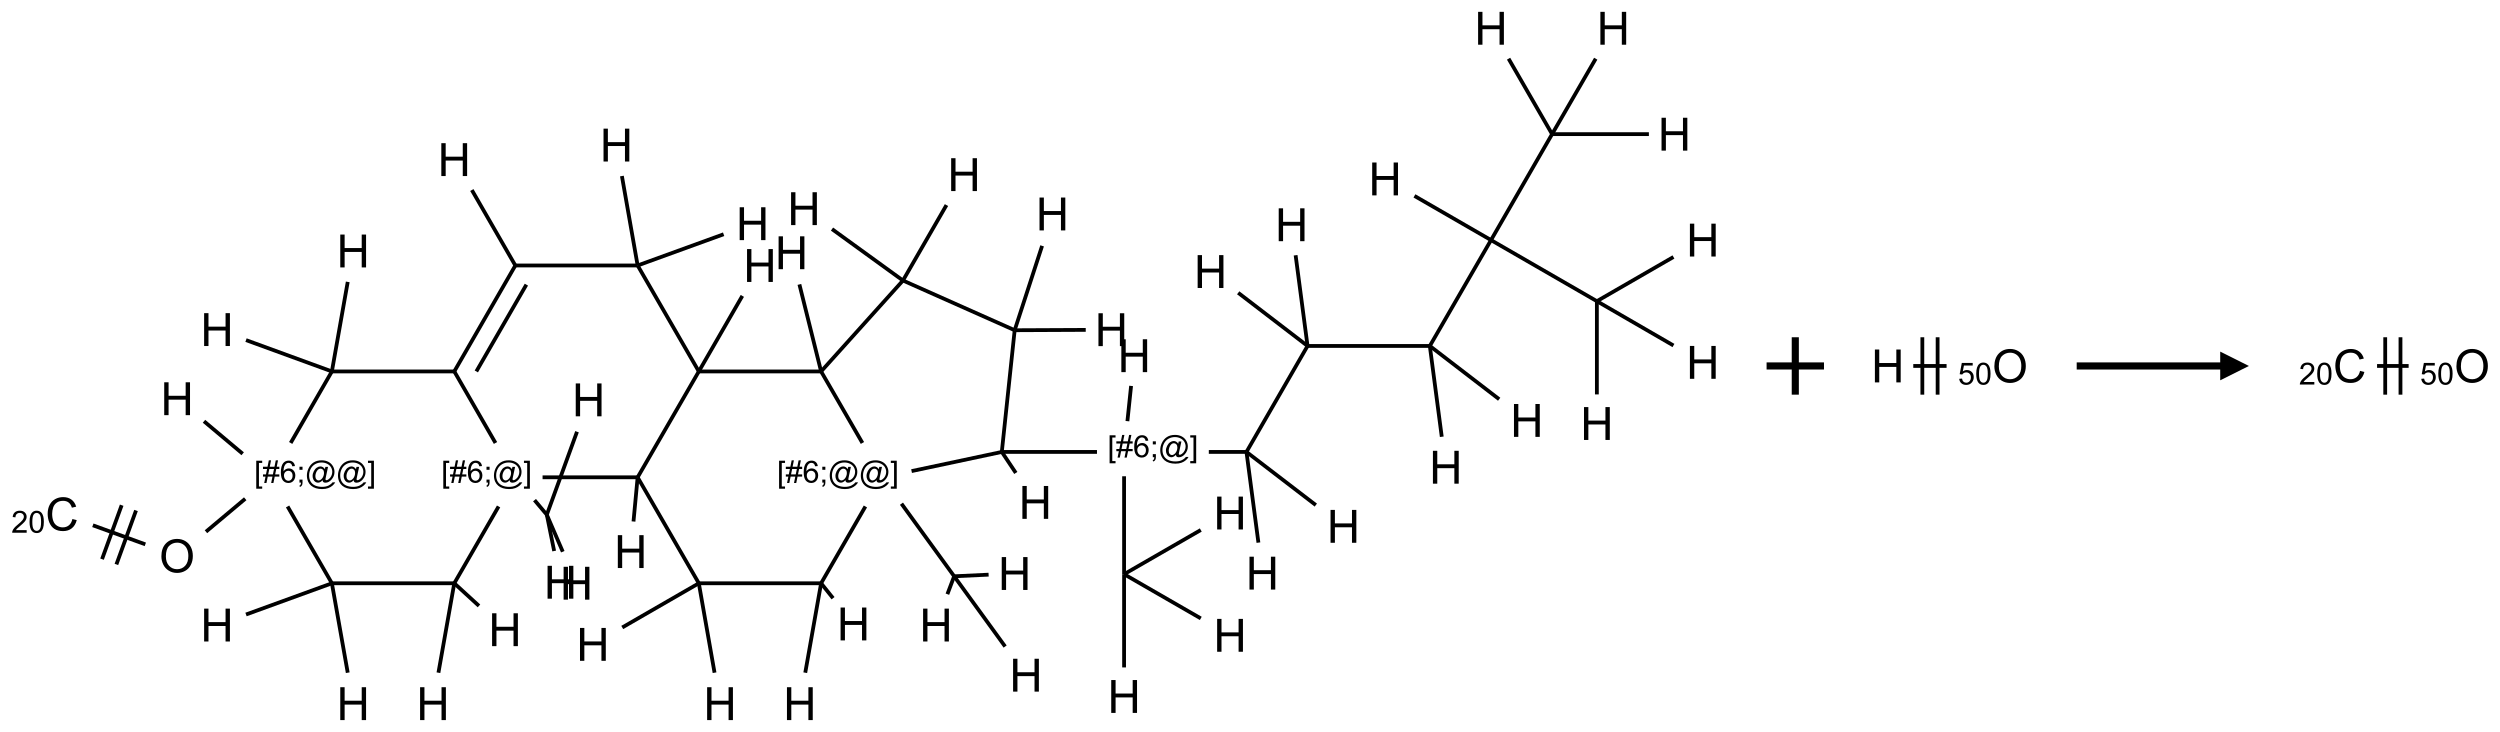 <?xml version="1.0" encoding="UTF-8"?>
<svg xmlns="http://www.w3.org/2000/svg" xmlns:xlink="http://www.w3.org/1999/xlink" width="871" height="255" viewBox="0 0 871 255">
<defs>
<g>
<g id="glyph-0-0">
<path d="M 2 0 L 2 -10 L 10 -10 L 10 0 Z M 2.25 -0.25 L 9.75 -0.25 L 9.75 -9.75 L 2.25 -9.75 Z M 2.25 -0.25 "/>
</g>
<g id="glyph-0-1">
<path d="M 1.281 0 L 1.281 -11.453 L 2.797 -11.453 L 2.797 -6.75 L 8.75 -6.75 L 8.75 -11.453 L 10.266 -11.453 L 10.266 0 L 8.75 0 L 8.75 -5.398 L 2.797 -5.398 L 2.797 0 Z M 1.281 0 "/>
</g>
<g id="glyph-0-2">
<path d="M 0.773 -5.578 C 0.773 -7.48 1.285 -8.969 2.305 -10.043 C 3.324 -11.117 4.645 -11.656 6.258 -11.656 C 7.316 -11.656 8.27 -11.402 9.117 -10.898 C 9.965 -10.395 10.613 -9.688 11.059 -8.785 C 11.504 -7.883 11.727 -6.855 11.727 -5.711 C 11.727 -4.551 11.492 -3.512 11.023 -2.594 C 10.555 -1.676 9.891 -0.984 9.031 -0.512 C 8.172 -0.039 7.246 0.195 6.25 0.195 C 5.172 0.195 4.207 -0.066 3.359 -0.586 C 2.512 -1.105 1.867 -1.816 1.43 -2.719 C 0.992 -3.621 0.773 -4.574 0.773 -5.578 Z M 2.336 -5.555 C 2.336 -4.176 2.707 -3.086 3.449 -2.293 C 4.191 -1.5 5.121 -1.102 6.242 -1.102 C 7.383 -1.102 8.32 -1.504 9.059 -2.305 C 9.797 -3.105 10.164 -4.246 10.164 -5.719 C 10.164 -6.652 10.008 -7.465 9.691 -8.16 C 9.375 -8.855 8.914 -9.395 8.309 -9.777 C 7.703 -10.16 7.02 -10.352 6.266 -10.352 C 5.191 -10.352 4.27 -9.984 3.496 -9.246 C 2.723 -8.508 2.336 -7.277 2.336 -5.555 Z M 2.336 -5.555 "/>
</g>
<g id="glyph-0-3">
<path d="M 9.406 -4.016 L 10.922 -3.633 C 10.605 -2.387 10.031 -1.438 9.207 -0.785 C 8.383 -0.133 7.371 0.195 6.18 0.195 C 4.945 0.195 3.941 -0.055 3.168 -0.559 C 2.395 -1.062 1.805 -1.789 1.402 -2.742 C 1 -3.695 0.797 -4.719 0.797 -5.812 C 0.797 -7.004 1.023 -8.047 1.48 -8.934 C 1.938 -9.82 2.586 -10.496 3.426 -10.957 C 4.266 -11.418 5.191 -11.648 6.203 -11.648 C 7.348 -11.648 8.312 -11.355 9.094 -10.773 C 9.875 -10.191 10.418 -9.371 10.727 -8.312 L 9.234 -7.961 C 8.969 -8.793 8.582 -9.402 8.078 -9.781 C 7.574 -10.16 6.938 -10.352 6.172 -10.352 C 5.293 -10.352 4.555 -10.141 3.965 -9.719 C 3.375 -9.297 2.957 -8.73 2.719 -8.02 C 2.48 -7.309 2.359 -6.574 2.359 -5.82 C 2.359 -4.848 2.5 -3.996 2.785 -3.27 C 3.07 -2.543 3.512 -2 4.109 -1.641 C 4.707 -1.281 5.355 -1.102 6.055 -1.102 C 6.902 -1.102 7.621 -1.348 8.211 -1.836 C 8.801 -2.324 9.199 -3.051 9.406 -4.016 Z M 9.406 -4.016 "/>
</g>
<g id="glyph-1-0">
<path d="M 1.332 0 L 1.332 -6.668 L 6.668 -6.668 L 6.668 0 Z M 1.5 -0.168 L 6.5 -0.168 L 6.5 -6.5 L 1.5 -6.5 Z M 1.5 -0.168 "/>
</g>
<g id="glyph-1-1">
<path d="M 0.723 2.121 L 0.723 -7.637 L 2.793 -7.637 L 2.793 -6.859 L 1.66 -6.859 L 1.66 1.344 L 2.793 1.344 L 2.793 2.121 Z M 0.723 2.121 "/>
</g>
<g id="glyph-1-2">
<path d="M 0.535 0.129 L 0.988 -2.09 L 0.109 -2.09 L 0.109 -2.863 L 1.145 -2.863 L 1.531 -4.754 L 0.109 -4.754 L 0.109 -5.531 L 1.688 -5.531 L 2.141 -7.766 L 2.922 -7.766 L 2.469 -5.531 L 4.109 -5.531 L 4.562 -7.766 L 5.348 -7.766 L 4.895 -5.531 L 5.797 -5.531 L 5.797 -4.754 L 4.738 -4.754 L 4.348 -2.863 L 5.797 -2.863 L 5.797 -2.09 L 4.191 -2.09 L 3.738 0.129 L 2.957 0.129 L 3.406 -2.09 L 1.77 -2.09 L 1.316 0.129 Z M 1.926 -2.863 L 3.562 -2.863 L 3.953 -4.754 L 2.312 -4.754 Z M 1.926 -2.863 "/>
</g>
<g id="glyph-1-3">
<path d="M 5.309 -5.766 L 4.375 -5.691 C 4.293 -6.059 4.172 -6.328 4.02 -6.496 C 3.766 -6.762 3.453 -6.895 3.082 -6.895 C 2.785 -6.895 2.523 -6.812 2.297 -6.645 C 2 -6.43 1.77 -6.117 1.598 -5.703 C 1.43 -5.289 1.34 -4.703 1.332 -3.938 C 1.559 -4.281 1.836 -4.535 2.16 -4.703 C 2.488 -4.871 2.828 -4.953 3.188 -4.953 C 3.812 -4.953 4.344 -4.723 4.785 -4.262 C 5.223 -3.801 5.441 -3.207 5.441 -2.48 C 5.441 -2 5.34 -1.555 5.133 -1.145 C 4.926 -0.73 4.641 -0.418 4.281 -0.199 C 3.922 0.02 3.512 0.129 3.051 0.129 C 2.27 0.129 1.633 -0.156 1.141 -0.73 C 0.648 -1.305 0.402 -2.254 0.402 -3.574 C 0.402 -5.051 0.672 -6.121 1.219 -6.793 C 1.695 -7.375 2.336 -7.668 3.141 -7.668 C 3.742 -7.668 4.234 -7.5 4.617 -7.16 C 5 -6.824 5.23 -6.359 5.309 -5.766 Z M 1.48 -2.473 C 1.48 -2.152 1.547 -1.844 1.684 -1.547 C 1.82 -1.25 2.016 -1.027 2.262 -0.871 C 2.508 -0.719 2.766 -0.641 3.035 -0.641 C 3.434 -0.641 3.773 -0.801 4.059 -1.121 C 4.344 -1.441 4.484 -1.875 4.484 -2.422 C 4.484 -2.949 4.344 -3.367 4.062 -3.668 C 3.781 -3.973 3.426 -4.125 3 -4.125 C 2.578 -4.125 2.219 -3.973 1.922 -3.668 C 1.625 -3.363 1.48 -2.969 1.48 -2.473 Z M 1.48 -2.473 "/>
</g>
<g id="glyph-1-4">
<path d="M 0.949 -4.465 L 0.949 -5.531 L 2.016 -5.531 L 2.016 -4.465 Z M 0.949 0 L 0.949 -1.066 L 2.016 -1.066 L 2.016 0 C 2.016 0.391 1.945 0.711 1.809 0.949 C 1.668 1.191 1.449 1.379 1.145 1.512 L 0.887 1.109 C 1.082 1.023 1.23 0.895 1.324 0.727 C 1.418 0.559 1.469 0.316 1.48 0 Z M 0.949 0 "/>
</g>
<g id="glyph-1-5">
<path d="M 6.047 -0.848 C 5.82 -0.59 5.57 -0.379 5.289 -0.223 C 5.008 -0.062 4.73 0.016 4.449 0.016 C 4.141 0.016 3.84 -0.074 3.547 -0.254 C 3.254 -0.434 3.02 -0.715 2.836 -1.09 C 2.652 -1.465 2.562 -1.875 2.562 -2.324 C 2.562 -2.875 2.703 -3.43 2.988 -3.98 C 3.27 -4.535 3.621 -4.953 4.043 -5.23 C 4.461 -5.508 4.871 -5.645 5.266 -5.645 C 5.566 -5.645 5.855 -5.566 6.129 -5.41 C 6.402 -5.25 6.641 -5.012 6.84 -4.688 L 7.016 -5.496 L 7.949 -5.496 L 7.199 -2 C 7.094 -1.516 7.043 -1.246 7.043 -1.191 C 7.043 -1.098 7.078 -1.02 7.148 -0.949 C 7.219 -0.883 7.305 -0.848 7.406 -0.848 C 7.59 -0.848 7.832 -0.953 8.129 -1.168 C 8.527 -1.445 8.84 -1.816 9.07 -2.285 C 9.301 -2.75 9.418 -3.234 9.418 -3.73 C 9.418 -4.309 9.27 -4.852 8.973 -5.355 C 8.676 -5.859 8.23 -6.262 7.645 -6.562 C 7.055 -6.863 6.406 -7.016 5.691 -7.016 C 4.879 -7.016 4.137 -6.824 3.465 -6.445 C 2.793 -6.066 2.273 -5.52 1.902 -4.809 C 1.535 -4.098 1.348 -3.34 1.348 -2.527 C 1.348 -1.676 1.535 -0.941 1.902 -0.328 C 2.273 0.285 2.809 0.742 3.508 1.035 C 4.207 1.328 4.984 1.473 5.832 1.473 C 6.742 1.473 7.504 1.32 8.121 1.016 C 8.734 0.711 9.195 0.34 9.5 -0.098 L 10.441 -0.098 C 10.266 0.266 9.961 0.637 9.531 1.016 C 9.102 1.395 8.59 1.695 7.996 1.914 C 7.402 2.133 6.688 2.246 5.848 2.246 C 5.078 2.246 4.367 2.145 3.715 1.949 C 3.066 1.75 2.512 1.453 2.051 1.055 C 1.594 0.656 1.25 0.199 1.016 -0.316 C 0.723 -0.973 0.578 -1.684 0.578 -2.441 C 0.578 -3.289 0.75 -4.098 1.098 -4.863 C 1.523 -5.805 2.125 -6.527 2.902 -7.027 C 3.684 -7.527 4.629 -7.777 5.738 -7.777 C 6.602 -7.777 7.375 -7.602 8.059 -7.246 C 8.746 -6.895 9.285 -6.371 9.684 -5.672 C 10.02 -5.07 10.188 -4.418 10.188 -3.715 C 10.188 -2.707 9.832 -1.812 9.125 -1.031 C 8.492 -0.328 7.801 0.02 7.051 0.02 C 6.812 0.02 6.617 -0.016 6.473 -0.09 C 6.324 -0.16 6.215 -0.266 6.145 -0.402 C 6.102 -0.488 6.066 -0.637 6.047 -0.848 Z M 3.527 -2.262 C 3.527 -1.785 3.641 -1.414 3.863 -1.152 C 4.09 -0.887 4.348 -0.754 4.641 -0.754 C 4.836 -0.754 5.039 -0.812 5.254 -0.93 C 5.469 -1.047 5.676 -1.219 5.871 -1.449 C 6.066 -1.676 6.23 -1.969 6.355 -2.32 C 6.48 -2.672 6.543 -3.027 6.543 -3.379 C 6.543 -3.852 6.426 -4.219 6.191 -4.48 C 5.957 -4.738 5.672 -4.871 5.332 -4.871 C 5.109 -4.871 4.902 -4.812 4.707 -4.699 C 4.512 -4.586 4.32 -4.406 4.137 -4.156 C 3.953 -3.906 3.805 -3.602 3.691 -3.246 C 3.582 -2.887 3.527 -2.559 3.527 -2.262 Z M 3.527 -2.262 "/>
</g>
<g id="glyph-1-6">
<path d="M 2.27 2.121 L 0.203 2.121 L 0.203 1.344 L 1.332 1.344 L 1.332 -6.859 L 0.203 -6.859 L 0.203 -7.637 L 2.27 -7.637 Z M 2.27 2.121 "/>
</g>
<g id="glyph-1-7">
<path d="M 5.371 -0.902 L 5.371 0 L 0.324 0 C 0.316 -0.227 0.352 -0.441 0.434 -0.652 C 0.562 -0.996 0.766 -1.332 1.051 -1.668 C 1.332 -2 1.742 -2.387 2.277 -2.824 C 3.105 -3.504 3.668 -4.043 3.957 -4.441 C 4.25 -4.84 4.395 -5.215 4.395 -5.566 C 4.395 -5.938 4.262 -6.254 3.996 -6.508 C 3.73 -6.762 3.387 -6.891 2.957 -6.891 C 2.508 -6.891 2.145 -6.754 1.875 -6.484 C 1.605 -6.215 1.469 -5.84 1.465 -5.359 L 0.5 -5.457 C 0.566 -6.176 0.812 -6.727 1.246 -7.102 C 1.676 -7.477 2.254 -7.668 2.98 -7.668 C 3.711 -7.668 4.293 -7.465 4.719 -7.059 C 5.145 -6.652 5.359 -6.148 5.359 -5.547 C 5.359 -5.242 5.297 -4.941 5.172 -4.645 C 5.047 -4.352 4.84 -4.039 4.551 -3.715 C 4.262 -3.387 3.777 -2.938 3.105 -2.371 C 2.543 -1.898 2.18 -1.578 2.02 -1.41 C 1.859 -1.242 1.73 -1.07 1.625 -0.902 Z M 5.371 -0.902 "/>
</g>
<g id="glyph-1-8">
<path d="M 0.441 -3.766 C 0.441 -4.668 0.535 -5.395 0.723 -5.945 C 0.906 -6.496 1.184 -6.922 1.551 -7.219 C 1.918 -7.516 2.375 -7.668 2.934 -7.668 C 3.344 -7.668 3.703 -7.586 4.012 -7.418 C 4.32 -7.254 4.574 -7.016 4.777 -6.707 C 4.977 -6.395 5.137 -6.016 5.25 -5.57 C 5.363 -5.125 5.422 -4.523 5.422 -3.766 C 5.422 -2.871 5.328 -2.148 5.145 -1.598 C 4.961 -1.047 4.688 -0.621 4.32 -0.32 C 3.953 -0.02 3.492 0.129 2.934 0.129 C 2.195 0.129 1.617 -0.133 1.199 -0.66 C 0.695 -1.297 0.441 -2.332 0.441 -3.766 Z M 1.406 -3.766 C 1.406 -2.512 1.555 -1.68 1.848 -1.262 C 2.141 -0.848 2.5 -0.641 2.934 -0.641 C 3.363 -0.641 3.727 -0.848 4.02 -1.266 C 4.312 -1.684 4.457 -2.516 4.457 -3.766 C 4.457 -5.023 4.312 -5.859 4.02 -6.27 C 3.727 -6.684 3.359 -6.891 2.922 -6.891 C 2.492 -6.891 2.148 -6.707 1.891 -6.344 C 1.566 -5.879 1.406 -5.02 1.406 -3.766 Z M 1.406 -3.766 "/>
</g>
<g id="glyph-1-9">
<path d="M 0.441 -2 L 1.426 -2.082 C 1.5 -1.605 1.668 -1.242 1.934 -1.004 C 2.199 -0.762 2.52 -0.641 2.895 -0.641 C 3.348 -0.641 3.73 -0.812 4.043 -1.152 C 4.355 -1.492 4.512 -1.941 4.512 -2.504 C 4.512 -3.039 4.359 -3.461 4.059 -3.77 C 3.758 -4.078 3.367 -4.234 2.879 -4.234 C 2.578 -4.234 2.305 -4.164 2.062 -4.027 C 1.82 -3.891 1.629 -3.715 1.488 -3.496 L 0.609 -3.609 L 1.348 -7.531 L 5.145 -7.531 L 5.145 -6.637 L 2.098 -6.637 L 1.688 -4.582 C 2.145 -4.902 2.625 -5.062 3.129 -5.062 C 3.797 -5.062 4.359 -4.832 4.816 -4.371 C 5.277 -3.91 5.504 -3.312 5.504 -2.59 C 5.504 -1.898 5.305 -1.301 4.902 -0.797 C 4.41 -0.18 3.742 0.129 2.895 0.129 C 2.199 0.129 1.633 -0.062 1.195 -0.453 C 0.758 -0.844 0.504 -1.359 0.441 -2 Z M 0.441 -2 "/>
</g>
</g>
</defs>
<path fill="none" stroke-width="0.033" stroke-linecap="butt" stroke-linejoin="miter" stroke="rgb(0%, 0%, 0%)" stroke-opacity="1" stroke-miterlimit="10" d="M 3.568 1.409 L 3.952 2.075 " transform="matrix(40, 0, 0, 40, 21.67, 9.852)"/>
<path fill="none" stroke-width="0.033" stroke-linecap="butt" stroke-linejoin="miter" stroke="rgb(0%, 0%, 0%)" stroke-opacity="1" stroke-miterlimit="10" d="M 3.947 2.066 L 3.415 2.989 " transform="matrix(40, 0, 0, 40, 21.67, 9.852)"/>
<path fill="none" stroke-width="0.033" stroke-linecap="butt" stroke-linejoin="miter" stroke="rgb(0%, 0%, 0%)" stroke-opacity="1" stroke-miterlimit="10" d="M 4.043 2.233 L 3.607 2.989 " transform="matrix(40, 0, 0, 40, 21.67, 9.852)"/>
<path fill="none" stroke-width="0.033" stroke-linecap="butt" stroke-linejoin="miter" stroke="rgb(0%, 0%, 0%)" stroke-opacity="1" stroke-miterlimit="10" d="M 3.424 2.989 L 2.349 2.989 " transform="matrix(40, 0, 0, 40, 21.67, 9.852)"/>
<path fill="none" stroke-width="0.033" stroke-linecap="butt" stroke-linejoin="miter" stroke="rgb(0%, 0%, 0%)" stroke-opacity="1" stroke-miterlimit="10" d="M 2.349 2.989 L 2.487 2.209 " transform="matrix(40, 0, 0, 40, 21.67, 9.852)"/>
<path fill="none" stroke-width="0.033" stroke-linecap="butt" stroke-linejoin="miter" stroke="rgb(0%, 0%, 0%)" stroke-opacity="1" stroke-miterlimit="10" d="M 2.349 2.989 L 1.601 2.716 " transform="matrix(40, 0, 0, 40, 21.67, 9.852)"/>
<path fill="none" stroke-width="0.033" stroke-linecap="butt" stroke-linejoin="miter" stroke="rgb(0%, 0%, 0%)" stroke-opacity="1" stroke-miterlimit="10" d="M 2.349 2.989 L 1.99 3.612 " transform="matrix(40, 0, 0, 40, 21.67, 9.852)"/>
<path fill="none" stroke-width="0.033" stroke-linecap="butt" stroke-linejoin="miter" stroke="rgb(0%, 0%, 0%)" stroke-opacity="1" stroke-miterlimit="10" d="M 1.572 3.706 L 1.235 3.423 " transform="matrix(40, 0, 0, 40, 21.67, 9.852)"/>
<path fill="none" stroke-width="0.033" stroke-linecap="butt" stroke-linejoin="miter" stroke="rgb(0%, 0%, 0%)" stroke-opacity="1" stroke-miterlimit="10" d="M 1.594 4.098 L 1.252 4.385 " transform="matrix(40, 0, 0, 40, 21.67, 9.852)"/>
<path fill="none" stroke-width="0.033" stroke-linecap="butt" stroke-linejoin="miter" stroke="rgb(0%, 0%, 0%)" stroke-opacity="1" stroke-miterlimit="10" d="M 0.724 4.495 L 0.267 4.329 " transform="matrix(40, 0, 0, 40, 21.67, 9.852)"/>
<path fill="none" stroke-width="0.033" stroke-linecap="butt" stroke-linejoin="miter" stroke="rgb(0%, 0%, 0%)" stroke-opacity="1" stroke-miterlimit="10" d="M 0.518 4.154 L 0.347 4.624 " transform="matrix(40, 0, 0, 40, 21.67, 9.852)"/>
<path fill="none" stroke-width="0.033" stroke-linecap="butt" stroke-linejoin="miter" stroke="rgb(0%, 0%, 0%)" stroke-opacity="1" stroke-miterlimit="10" d="M 0.643 4.2 L 0.472 4.67 " transform="matrix(40, 0, 0, 40, 21.67, 9.852)"/>
<path fill="none" stroke-width="0.033" stroke-linecap="butt" stroke-linejoin="miter" stroke="rgb(0%, 0%, 0%)" stroke-opacity="1" stroke-miterlimit="10" d="M 1.963 4.165 L 2.349 4.834 " transform="matrix(40, 0, 0, 40, 21.67, 9.852)"/>
<path fill="none" stroke-width="0.033" stroke-linecap="butt" stroke-linejoin="miter" stroke="rgb(0%, 0%, 0%)" stroke-opacity="1" stroke-miterlimit="10" d="M 2.349 4.834 L 1.601 5.106 " transform="matrix(40, 0, 0, 40, 21.67, 9.852)"/>
<path fill="none" stroke-width="0.033" stroke-linecap="butt" stroke-linejoin="miter" stroke="rgb(0%, 0%, 0%)" stroke-opacity="1" stroke-miterlimit="10" d="M 2.349 4.834 L 2.487 5.613 " transform="matrix(40, 0, 0, 40, 21.67, 9.852)"/>
<path fill="none" stroke-width="0.033" stroke-linecap="butt" stroke-linejoin="miter" stroke="rgb(0%, 0%, 0%)" stroke-opacity="1" stroke-miterlimit="10" d="M 2.349 4.834 L 3.415 4.834 " transform="matrix(40, 0, 0, 40, 21.67, 9.852)"/>
<path fill="none" stroke-width="0.033" stroke-linecap="butt" stroke-linejoin="miter" stroke="rgb(0%, 0%, 0%)" stroke-opacity="1" stroke-miterlimit="10" d="M 3.415 4.834 L 3.277 5.613 " transform="matrix(40, 0, 0, 40, 21.67, 9.852)"/>
<path fill="none" stroke-width="0.033" stroke-linecap="butt" stroke-linejoin="miter" stroke="rgb(0%, 0%, 0%)" stroke-opacity="1" stroke-miterlimit="10" d="M 3.415 4.834 L 3.63 5.031 " transform="matrix(40, 0, 0, 40, 21.67, 9.852)"/>
<path fill="none" stroke-width="0.033" stroke-linecap="butt" stroke-linejoin="miter" stroke="rgb(0%, 0%, 0%)" stroke-opacity="1" stroke-miterlimit="10" d="M 3.415 4.834 L 3.801 4.165 " transform="matrix(40, 0, 0, 40, 21.67, 9.852)"/>
<path fill="none" stroke-width="0.033" stroke-linecap="butt" stroke-linejoin="miter" stroke="rgb(0%, 0%, 0%)" stroke-opacity="1" stroke-miterlimit="10" d="M 3.774 3.612 L 3.41 2.98 " transform="matrix(40, 0, 0, 40, 21.67, 9.852)"/>
<path fill="none" stroke-width="0.033" stroke-linecap="butt" stroke-linejoin="miter" stroke="rgb(0%, 0%, 0%)" stroke-opacity="1" stroke-miterlimit="10" d="M 4.114 4.11 L 4.221 4.237 " transform="matrix(40, 0, 0, 40, 21.67, 9.852)"/>
<path fill="none" stroke-width="0.033" stroke-linecap="butt" stroke-linejoin="miter" stroke="rgb(0%, 0%, 0%)" stroke-opacity="1" stroke-miterlimit="10" d="M 4.221 4.237 L 4.484 3.514 " transform="matrix(40, 0, 0, 40, 21.67, 9.852)"/>
<path fill="none" stroke-width="0.033" stroke-linecap="butt" stroke-linejoin="miter" stroke="rgb(0%, 0%, 0%)" stroke-opacity="1" stroke-miterlimit="10" d="M 4.221 4.237 L 4.36 4.559 " transform="matrix(40, 0, 0, 40, 21.67, 9.852)"/>
<path fill="none" stroke-width="0.033" stroke-linecap="butt" stroke-linejoin="miter" stroke="rgb(0%, 0%, 0%)" stroke-opacity="1" stroke-miterlimit="10" d="M 4.221 4.237 L 4.285 4.553 " transform="matrix(40, 0, 0, 40, 21.67, 9.852)"/>
<path fill="none" stroke-width="0.033" stroke-linecap="butt" stroke-linejoin="miter" stroke="rgb(0%, 0%, 0%)" stroke-opacity="1" stroke-miterlimit="10" d="M 4.184 3.911 L 5.012 3.911 " transform="matrix(40, 0, 0, 40, 21.67, 9.852)"/>
<path fill="none" stroke-width="0.033" stroke-linecap="butt" stroke-linejoin="miter" stroke="rgb(0%, 0%, 0%)" stroke-opacity="1" stroke-miterlimit="10" d="M 5.012 3.911 L 4.976 4.296 " transform="matrix(40, 0, 0, 40, 21.67, 9.852)"/>
<path fill="none" stroke-width="0.033" stroke-linecap="butt" stroke-linejoin="miter" stroke="rgb(0%, 0%, 0%)" stroke-opacity="1" stroke-miterlimit="10" d="M 5.012 3.911 L 5.545 4.834 " transform="matrix(40, 0, 0, 40, 21.67, 9.852)"/>
<path fill="none" stroke-width="0.033" stroke-linecap="butt" stroke-linejoin="miter" stroke="rgb(0%, 0%, 0%)" stroke-opacity="1" stroke-miterlimit="10" d="M 5.545 4.834 L 4.878 5.219 " transform="matrix(40, 0, 0, 40, 21.67, 9.852)"/>
<path fill="none" stroke-width="0.033" stroke-linecap="butt" stroke-linejoin="miter" stroke="rgb(0%, 0%, 0%)" stroke-opacity="1" stroke-miterlimit="10" d="M 5.545 4.834 L 5.682 5.613 " transform="matrix(40, 0, 0, 40, 21.67, 9.852)"/>
<path fill="none" stroke-width="0.033" stroke-linecap="butt" stroke-linejoin="miter" stroke="rgb(0%, 0%, 0%)" stroke-opacity="1" stroke-miterlimit="10" d="M 5.545 4.834 L 6.61 4.834 " transform="matrix(40, 0, 0, 40, 21.67, 9.852)"/>
<path fill="none" stroke-width="0.033" stroke-linecap="butt" stroke-linejoin="miter" stroke="rgb(0%, 0%, 0%)" stroke-opacity="1" stroke-miterlimit="10" d="M 6.61 4.834 L 6.472 5.613 " transform="matrix(40, 0, 0, 40, 21.67, 9.852)"/>
<path fill="none" stroke-width="0.033" stroke-linecap="butt" stroke-linejoin="miter" stroke="rgb(0%, 0%, 0%)" stroke-opacity="1" stroke-miterlimit="10" d="M 6.61 4.834 L 6.714 4.964 " transform="matrix(40, 0, 0, 40, 21.67, 9.852)"/>
<path fill="none" stroke-width="0.033" stroke-linecap="butt" stroke-linejoin="miter" stroke="rgb(0%, 0%, 0%)" stroke-opacity="1" stroke-miterlimit="10" d="M 6.61 4.834 L 6.996 4.165 " transform="matrix(40, 0, 0, 40, 21.67, 9.852)"/>
<path fill="none" stroke-width="0.033" stroke-linecap="butt" stroke-linejoin="miter" stroke="rgb(0%, 0%, 0%)" stroke-opacity="1" stroke-miterlimit="10" d="M 7.31 4.141 L 7.769 4.773 " transform="matrix(40, 0, 0, 40, 21.67, 9.852)"/>
<path fill="none" stroke-width="0.033" stroke-linecap="butt" stroke-linejoin="miter" stroke="rgb(0%, 0%, 0%)" stroke-opacity="1" stroke-miterlimit="10" d="M 7.769 4.773 L 8.069 4.759 " transform="matrix(40, 0, 0, 40, 21.67, 9.852)"/>
<path fill="none" stroke-width="0.033" stroke-linecap="butt" stroke-linejoin="miter" stroke="rgb(0%, 0%, 0%)" stroke-opacity="1" stroke-miterlimit="10" d="M 7.769 4.773 L 7.71 4.929 " transform="matrix(40, 0, 0, 40, 21.67, 9.852)"/>
<path fill="none" stroke-width="0.033" stroke-linecap="butt" stroke-linejoin="miter" stroke="rgb(0%, 0%, 0%)" stroke-opacity="1" stroke-miterlimit="10" d="M 7.769 4.773 L 8.213 5.385 " transform="matrix(40, 0, 0, 40, 21.67, 9.852)"/>
<path fill="none" stroke-width="0.033" stroke-linecap="butt" stroke-linejoin="miter" stroke="rgb(0%, 0%, 0%)" stroke-opacity="1" stroke-miterlimit="10" d="M 6.97 3.612 L 6.61 2.989 " transform="matrix(40, 0, 0, 40, 21.67, 9.852)"/>
<path fill="none" stroke-width="0.033" stroke-linecap="butt" stroke-linejoin="miter" stroke="rgb(0%, 0%, 0%)" stroke-opacity="1" stroke-miterlimit="10" d="M 6.61 2.989 L 6.421 2.231 " transform="matrix(40, 0, 0, 40, 21.67, 9.852)"/>
<path fill="none" stroke-width="0.033" stroke-linecap="butt" stroke-linejoin="miter" stroke="rgb(0%, 0%, 0%)" stroke-opacity="1" stroke-miterlimit="10" d="M 6.61 2.989 L 7.323 2.197 " transform="matrix(40, 0, 0, 40, 21.67, 9.852)"/>
<path fill="none" stroke-width="0.033" stroke-linecap="butt" stroke-linejoin="miter" stroke="rgb(0%, 0%, 0%)" stroke-opacity="1" stroke-miterlimit="10" d="M 7.323 2.197 L 7.702 1.54 " transform="matrix(40, 0, 0, 40, 21.67, 9.852)"/>
<path fill="none" stroke-width="0.033" stroke-linecap="butt" stroke-linejoin="miter" stroke="rgb(0%, 0%, 0%)" stroke-opacity="1" stroke-miterlimit="10" d="M 7.323 2.197 L 6.705 1.749 " transform="matrix(40, 0, 0, 40, 21.67, 9.852)"/>
<path fill="none" stroke-width="0.033" stroke-linecap="butt" stroke-linejoin="miter" stroke="rgb(0%, 0%, 0%)" stroke-opacity="1" stroke-miterlimit="10" d="M 7.323 2.197 L 8.296 2.63 " transform="matrix(40, 0, 0, 40, 21.67, 9.852)"/>
<path fill="none" stroke-width="0.033" stroke-linecap="butt" stroke-linejoin="miter" stroke="rgb(0%, 0%, 0%)" stroke-opacity="1" stroke-miterlimit="10" d="M 8.296 2.63 L 8.915 2.627 " transform="matrix(40, 0, 0, 40, 21.67, 9.852)"/>
<path fill="none" stroke-width="0.033" stroke-linecap="butt" stroke-linejoin="miter" stroke="rgb(0%, 0%, 0%)" stroke-opacity="1" stroke-miterlimit="10" d="M 8.296 2.63 L 8.535 1.895 " transform="matrix(40, 0, 0, 40, 21.67, 9.852)"/>
<path fill="none" stroke-width="0.033" stroke-linecap="butt" stroke-linejoin="miter" stroke="rgb(0%, 0%, 0%)" stroke-opacity="1" stroke-miterlimit="10" d="M 8.296 2.63 L 8.184 3.69 " transform="matrix(40, 0, 0, 40, 21.67, 9.852)"/>
<path fill="none" stroke-width="0.033" stroke-linecap="butt" stroke-linejoin="miter" stroke="rgb(0%, 0%, 0%)" stroke-opacity="1" stroke-miterlimit="10" d="M 8.184 3.69 L 7.398 3.857 " transform="matrix(40, 0, 0, 40, 21.67, 9.852)"/>
<path fill="none" stroke-width="0.033" stroke-linecap="butt" stroke-linejoin="miter" stroke="rgb(0%, 0%, 0%)" stroke-opacity="1" stroke-miterlimit="10" d="M 8.184 3.69 L 8.306 3.873 " transform="matrix(40, 0, 0, 40, 21.67, 9.852)"/>
<path fill="none" stroke-width="0.033" stroke-linecap="butt" stroke-linejoin="miter" stroke="rgb(0%, 0%, 0%)" stroke-opacity="1" stroke-miterlimit="10" d="M 8.184 3.69 L 9.013 3.69 " transform="matrix(40, 0, 0, 40, 21.67, 9.852)"/>
<path fill="none" stroke-width="0.033" stroke-linecap="butt" stroke-linejoin="miter" stroke="rgb(0%, 0%, 0%)" stroke-opacity="1" stroke-miterlimit="10" d="M 9.278 3.422 L 9.31 3.115 " transform="matrix(40, 0, 0, 40, 21.67, 9.852)"/>
<path fill="none" stroke-width="0.033" stroke-linecap="butt" stroke-linejoin="miter" stroke="rgb(0%, 0%, 0%)" stroke-opacity="1" stroke-miterlimit="10" d="M 9.249 3.902 L 9.249 4.755 " transform="matrix(40, 0, 0, 40, 21.67, 9.852)"/>
<path fill="none" stroke-width="0.033" stroke-linecap="butt" stroke-linejoin="miter" stroke="rgb(0%, 0%, 0%)" stroke-opacity="1" stroke-miterlimit="10" d="M 9.249 4.755 L 9.917 4.37 " transform="matrix(40, 0, 0, 40, 21.67, 9.852)"/>
<path fill="none" stroke-width="0.033" stroke-linecap="butt" stroke-linejoin="miter" stroke="rgb(0%, 0%, 0%)" stroke-opacity="1" stroke-miterlimit="10" d="M 9.249 4.755 L 9.249 5.567 " transform="matrix(40, 0, 0, 40, 21.67, 9.852)"/>
<path fill="none" stroke-width="0.033" stroke-linecap="butt" stroke-linejoin="miter" stroke="rgb(0%, 0%, 0%)" stroke-opacity="1" stroke-miterlimit="10" d="M 9.249 4.755 L 9.917 5.14 " transform="matrix(40, 0, 0, 40, 21.67, 9.852)"/>
<path fill="none" stroke-width="0.033" stroke-linecap="butt" stroke-linejoin="miter" stroke="rgb(0%, 0%, 0%)" stroke-opacity="1" stroke-miterlimit="10" d="M 9.987 3.69 L 10.315 3.69 " transform="matrix(40, 0, 0, 40, 21.67, 9.852)"/>
<path fill="none" stroke-width="0.033" stroke-linecap="butt" stroke-linejoin="miter" stroke="rgb(0%, 0%, 0%)" stroke-opacity="1" stroke-miterlimit="10" d="M 10.315 3.69 L 10.419 4.48 " transform="matrix(40, 0, 0, 40, 21.67, 9.852)"/>
<path fill="none" stroke-width="0.033" stroke-linecap="butt" stroke-linejoin="miter" stroke="rgb(0%, 0%, 0%)" stroke-opacity="1" stroke-miterlimit="10" d="M 10.315 3.69 L 10.919 4.153 " transform="matrix(40, 0, 0, 40, 21.67, 9.852)"/>
<path fill="none" stroke-width="0.033" stroke-linecap="butt" stroke-linejoin="miter" stroke="rgb(0%, 0%, 0%)" stroke-opacity="1" stroke-miterlimit="10" d="M 10.315 3.69 L 10.847 2.767 " transform="matrix(40, 0, 0, 40, 21.67, 9.852)"/>
<path fill="none" stroke-width="0.033" stroke-linecap="butt" stroke-linejoin="miter" stroke="rgb(0%, 0%, 0%)" stroke-opacity="1" stroke-miterlimit="10" d="M 10.847 2.767 L 10.743 1.977 " transform="matrix(40, 0, 0, 40, 21.67, 9.852)"/>
<path fill="none" stroke-width="0.033" stroke-linecap="butt" stroke-linejoin="miter" stroke="rgb(0%, 0%, 0%)" stroke-opacity="1" stroke-miterlimit="10" d="M 10.847 2.767 L 10.243 2.304 " transform="matrix(40, 0, 0, 40, 21.67, 9.852)"/>
<path fill="none" stroke-width="0.033" stroke-linecap="butt" stroke-linejoin="miter" stroke="rgb(0%, 0%, 0%)" stroke-opacity="1" stroke-miterlimit="10" d="M 10.847 2.767 L 11.912 2.767 " transform="matrix(40, 0, 0, 40, 21.67, 9.852)"/>
<path fill="none" stroke-width="0.033" stroke-linecap="butt" stroke-linejoin="miter" stroke="rgb(0%, 0%, 0%)" stroke-opacity="1" stroke-miterlimit="10" d="M 11.912 2.767 L 12.016 3.558 " transform="matrix(40, 0, 0, 40, 21.67, 9.852)"/>
<path fill="none" stroke-width="0.033" stroke-linecap="butt" stroke-linejoin="miter" stroke="rgb(0%, 0%, 0%)" stroke-opacity="1" stroke-miterlimit="10" d="M 11.912 2.767 L 12.516 3.231 " transform="matrix(40, 0, 0, 40, 21.67, 9.852)"/>
<path fill="none" stroke-width="0.033" stroke-linecap="butt" stroke-linejoin="miter" stroke="rgb(0%, 0%, 0%)" stroke-opacity="1" stroke-miterlimit="10" d="M 11.912 2.767 L 12.445 1.845 " transform="matrix(40, 0, 0, 40, 21.67, 9.852)"/>
<path fill="none" stroke-width="0.033" stroke-linecap="butt" stroke-linejoin="miter" stroke="rgb(0%, 0%, 0%)" stroke-opacity="1" stroke-miterlimit="10" d="M 12.445 1.845 L 11.778 1.46 " transform="matrix(40, 0, 0, 40, 21.67, 9.852)"/>
<path fill="none" stroke-width="0.033" stroke-linecap="butt" stroke-linejoin="miter" stroke="rgb(0%, 0%, 0%)" stroke-opacity="1" stroke-miterlimit="10" d="M 12.445 1.845 L 13.367 2.377 " transform="matrix(40, 0, 0, 40, 21.67, 9.852)"/>
<path fill="none" stroke-width="0.033" stroke-linecap="butt" stroke-linejoin="miter" stroke="rgb(0%, 0%, 0%)" stroke-opacity="1" stroke-miterlimit="10" d="M 13.367 2.377 L 14.034 1.992 " transform="matrix(40, 0, 0, 40, 21.67, 9.852)"/>
<path fill="none" stroke-width="0.033" stroke-linecap="butt" stroke-linejoin="miter" stroke="rgb(0%, 0%, 0%)" stroke-opacity="1" stroke-miterlimit="10" d="M 13.367 2.377 L 13.367 3.189 " transform="matrix(40, 0, 0, 40, 21.67, 9.852)"/>
<path fill="none" stroke-width="0.033" stroke-linecap="butt" stroke-linejoin="miter" stroke="rgb(0%, 0%, 0%)" stroke-opacity="1" stroke-miterlimit="10" d="M 13.367 2.377 L 14.034 2.763 " transform="matrix(40, 0, 0, 40, 21.67, 9.852)"/>
<path fill="none" stroke-width="0.033" stroke-linecap="butt" stroke-linejoin="miter" stroke="rgb(0%, 0%, 0%)" stroke-opacity="1" stroke-miterlimit="10" d="M 12.445 1.845 L 12.977 0.922 " transform="matrix(40, 0, 0, 40, 21.67, 9.852)"/>
<path fill="none" stroke-width="0.033" stroke-linecap="butt" stroke-linejoin="miter" stroke="rgb(0%, 0%, 0%)" stroke-opacity="1" stroke-miterlimit="10" d="M 12.977 0.922 L 12.598 0.265 " transform="matrix(40, 0, 0, 40, 21.67, 9.852)"/>
<path fill="none" stroke-width="0.033" stroke-linecap="butt" stroke-linejoin="miter" stroke="rgb(0%, 0%, 0%)" stroke-opacity="1" stroke-miterlimit="10" d="M 12.977 0.922 L 13.82 0.922 " transform="matrix(40, 0, 0, 40, 21.67, 9.852)"/>
<path fill="none" stroke-width="0.033" stroke-linecap="butt" stroke-linejoin="miter" stroke="rgb(0%, 0%, 0%)" stroke-opacity="1" stroke-miterlimit="10" d="M 12.977 0.922 L 13.357 0.265 " transform="matrix(40, 0, 0, 40, 21.67, 9.852)"/>
<path fill="none" stroke-width="0.033" stroke-linecap="butt" stroke-linejoin="miter" stroke="rgb(0%, 0%, 0%)" stroke-opacity="1" stroke-miterlimit="10" d="M 6.61 2.989 L 5.545 2.989 " transform="matrix(40, 0, 0, 40, 21.67, 9.852)"/>
<path fill="none" stroke-width="0.033" stroke-linecap="butt" stroke-linejoin="miter" stroke="rgb(0%, 0%, 0%)" stroke-opacity="1" stroke-miterlimit="10" d="M 5.545 2.989 L 5.012 3.911 " transform="matrix(40, 0, 0, 40, 21.67, 9.852)"/>
<path fill="none" stroke-width="0.033" stroke-linecap="butt" stroke-linejoin="miter" stroke="rgb(0%, 0%, 0%)" stroke-opacity="1" stroke-miterlimit="10" d="M 5.545 2.989 L 5.924 2.331 " transform="matrix(40, 0, 0, 40, 21.67, 9.852)"/>
<path fill="none" stroke-width="0.033" stroke-linecap="butt" stroke-linejoin="miter" stroke="rgb(0%, 0%, 0%)" stroke-opacity="1" stroke-miterlimit="10" d="M 5.545 2.989 L 5.012 2.066 " transform="matrix(40, 0, 0, 40, 21.67, 9.852)"/>
<path fill="none" stroke-width="0.033" stroke-linecap="butt" stroke-linejoin="miter" stroke="rgb(0%, 0%, 0%)" stroke-opacity="1" stroke-miterlimit="10" d="M 5.012 2.066 L 3.937 2.066 " transform="matrix(40, 0, 0, 40, 21.67, 9.852)"/>
<path fill="none" stroke-width="0.033" stroke-linecap="butt" stroke-linejoin="miter" stroke="rgb(0%, 0%, 0%)" stroke-opacity="1" stroke-miterlimit="10" d="M 5.012 2.066 L 5.761 1.794 " transform="matrix(40, 0, 0, 40, 21.67, 9.852)"/>
<path fill="none" stroke-width="0.033" stroke-linecap="butt" stroke-linejoin="miter" stroke="rgb(0%, 0%, 0%)" stroke-opacity="1" stroke-miterlimit="10" d="M 5.012 2.066 L 4.875 1.287 " transform="matrix(40, 0, 0, 40, 21.67, 9.852)"/>
<g fill="rgb(0%, 0%, 0%)" fill-opacity="1">
<use xlink:href="#glyph-0-1" x="152.477" y="61.336"/>
</g>
<g fill="rgb(0%, 0%, 0%)" fill-opacity="1">
<use xlink:href="#glyph-0-1" x="117.27" y="93.172"/>
</g>
<g fill="rgb(0%, 0%, 0%)" fill-opacity="1">
<use xlink:href="#glyph-0-1" x="69.836" y="120.555"/>
</g>
<g fill="rgb(0%, 0%, 0%)" fill-opacity="1">
<use xlink:href="#glyph-1-1" x="88.555" y="168.148"/>
<use xlink:href="#glyph-1-2" x="91.518" y="168.148"/>
<use xlink:href="#glyph-1-3" x="97.451" y="168.148"/>
<use xlink:href="#glyph-1-4" x="103.383" y="168.148"/>
<use xlink:href="#glyph-1-5" x="106.346" y="168.148"/>
<use xlink:href="#glyph-1-5" x="117.174" y="168.148"/>
<use xlink:href="#glyph-1-6" x="128.003" y="168.148"/>
</g>
<g fill="rgb(0%, 0%, 0%)" fill-opacity="1">
<use xlink:href="#glyph-0-1" x="55.934" y="144.641"/>
</g>
<g fill="rgb(0%, 0%, 0%)" fill-opacity="1">
<use xlink:href="#glyph-0-2" x="55.457" y="199.414"/>
</g>
<g fill="rgb(0%, 0%, 0%)" fill-opacity="1">
<use xlink:href="#glyph-0-3" x="15.812" y="184.84"/>
</g>
<g fill="rgb(0%, 0%, 0%)" fill-opacity="1">
<use xlink:href="#glyph-1-7" x="3.922" y="185.594"/>
<use xlink:href="#glyph-1-8" x="9.854" y="185.594"/>
</g>
<g fill="rgb(0%, 0%, 0%)" fill-opacity="1">
<use xlink:href="#glyph-0-1" x="69.836" y="223.496"/>
</g>
<g fill="rgb(0%, 0%, 0%)" fill-opacity="1">
<use xlink:href="#glyph-0-1" x="117.27" y="250.879"/>
</g>
<g fill="rgb(0%, 0%, 0%)" fill-opacity="1">
<use xlink:href="#glyph-0-1" x="145.078" y="250.879"/>
</g>
<g fill="rgb(0%, 0%, 0%)" fill-opacity="1">
<use xlink:href="#glyph-0-1" x="170.164" y="225.117"/>
</g>
<g fill="rgb(0%, 0%, 0%)" fill-opacity="1">
<use xlink:href="#glyph-1-1" x="153.723" y="168.148"/>
<use xlink:href="#glyph-1-2" x="156.686" y="168.148"/>
<use xlink:href="#glyph-1-3" x="162.618" y="168.148"/>
<use xlink:href="#glyph-1-4" x="168.551" y="168.148"/>
<use xlink:href="#glyph-1-5" x="171.514" y="168.148"/>
<use xlink:href="#glyph-1-6" x="182.342" y="168.148"/>
</g>
<g fill="rgb(0%, 0%, 0%)" fill-opacity="1">
<use xlink:href="#glyph-0-1" x="199.309" y="145.043"/>
</g>
<g fill="rgb(0%, 0%, 0%)" fill-opacity="1">
<use xlink:href="#glyph-0-1" x="195.082" y="208.922"/>
</g>
<g fill="rgb(0%, 0%, 0%)" fill-opacity="1">
<use xlink:href="#glyph-0-1" x="189.492" y="208.582"/>
</g>
<g fill="rgb(0%, 0%, 0%)" fill-opacity="1">
<use xlink:href="#glyph-0-1" x="213.969" y="197.902"/>
</g>
<g fill="rgb(0%, 0%, 0%)" fill-opacity="1">
<use xlink:href="#glyph-0-1" x="200.789" y="230.227"/>
</g>
<g fill="rgb(0%, 0%, 0%)" fill-opacity="1">
<use xlink:href="#glyph-0-1" x="245.086" y="250.879"/>
</g>
<g fill="rgb(0%, 0%, 0%)" fill-opacity="1">
<use xlink:href="#glyph-0-1" x="272.895" y="250.879"/>
</g>
<g fill="rgb(0%, 0%, 0%)" fill-opacity="1">
<use xlink:href="#glyph-0-1" x="291.578" y="223.117"/>
</g>
<g fill="rgb(0%, 0%, 0%)" fill-opacity="1">
<use xlink:href="#glyph-1-1" x="270.711" y="168.148"/>
<use xlink:href="#glyph-1-2" x="273.674" y="168.148"/>
<use xlink:href="#glyph-1-3" x="279.607" y="168.148"/>
<use xlink:href="#glyph-1-4" x="285.539" y="168.148"/>
<use xlink:href="#glyph-1-5" x="288.503" y="168.148"/>
<use xlink:href="#glyph-1-5" x="299.331" y="168.148"/>
<use xlink:href="#glyph-1-6" x="310.159" y="168.148"/>
</g>
<g fill="rgb(0%, 0%, 0%)" fill-opacity="1">
<use xlink:href="#glyph-0-1" x="347.723" y="205.539"/>
</g>
<g fill="rgb(0%, 0%, 0%)" fill-opacity="1">
<use xlink:href="#glyph-0-1" x="320.328" y="223.496"/>
</g>
<g fill="rgb(0%, 0%, 0%)" fill-opacity="1">
<use xlink:href="#glyph-0-1" x="351.68" y="240.961"/>
</g>
<g fill="rgb(0%, 0%, 0%)" fill-opacity="1">
<use xlink:href="#glyph-0-1" x="269.984" y="93.789"/>
</g>
<g fill="rgb(0%, 0%, 0%)" fill-opacity="1">
<use xlink:href="#glyph-0-1" x="330.105" y="66.57"/>
</g>
<g fill="rgb(0%, 0%, 0%)" fill-opacity="1">
<use xlink:href="#glyph-0-1" x="274.332" y="78.426"/>
</g>
<g fill="rgb(0%, 0%, 0%)" fill-opacity="1">
<use xlink:href="#glyph-0-1" x="381.422" y="120.59"/>
</g>
<g fill="rgb(0%, 0%, 0%)" fill-opacity="1">
<use xlink:href="#glyph-0-1" x="360.887" y="80.277"/>
</g>
<g fill="rgb(0%, 0%, 0%)" fill-opacity="1">
<use xlink:href="#glyph-0-1" x="354.922" y="180.766"/>
</g>
<g fill="rgb(0%, 0%, 0%)" fill-opacity="1">
<use xlink:href="#glyph-1-1" x="385.859" y="159.293"/>
<use xlink:href="#glyph-1-2" x="388.823" y="159.293"/>
<use xlink:href="#glyph-1-3" x="394.755" y="159.293"/>
<use xlink:href="#glyph-1-4" x="400.688" y="159.293"/>
<use xlink:href="#glyph-1-5" x="403.651" y="159.293"/>
<use xlink:href="#glyph-1-6" x="414.479" y="159.293"/>
</g>
<g fill="rgb(0%, 0%, 0%)" fill-opacity="1">
<use xlink:href="#glyph-0-1" x="389.398" y="129.652"/>
</g>
<g fill="rgb(0%, 0%, 0%)" fill-opacity="1">
<use xlink:href="#glyph-0-1" x="422.773" y="184.469"/>
</g>
<g fill="rgb(0%, 0%, 0%)" fill-opacity="1">
<use xlink:href="#glyph-0-1" x="385.875" y="248.379"/>
</g>
<g fill="rgb(0%, 0%, 0%)" fill-opacity="1">
<use xlink:href="#glyph-0-1" x="422.773" y="227.074"/>
</g>
<g fill="rgb(0%, 0%, 0%)" fill-opacity="1">
<use xlink:href="#glyph-0-1" x="434.039" y="205.406"/>
</g>
<g fill="rgb(0%, 0%, 0%)" fill-opacity="1">
<use xlink:href="#glyph-0-1" x="462.281" y="189.105"/>
</g>
<g fill="rgb(0%, 0%, 0%)" fill-opacity="1">
<use xlink:href="#glyph-0-1" x="444.223" y="84.031"/>
</g>
<g fill="rgb(0%, 0%, 0%)" fill-opacity="1">
<use xlink:href="#glyph-0-1" x="415.98" y="100.336"/>
</g>
<g fill="rgb(0%, 0%, 0%)" fill-opacity="1">
<use xlink:href="#glyph-0-1" x="497.949" y="168.512"/>
</g>
<g fill="rgb(0%, 0%, 0%)" fill-opacity="1">
<use xlink:href="#glyph-0-1" x="526.188" y="152.207"/>
</g>
<g fill="rgb(0%, 0%, 0%)" fill-opacity="1">
<use xlink:href="#glyph-0-1" x="476.793" y="68.07"/>
</g>
<g fill="rgb(0%, 0%, 0%)" fill-opacity="1">
<use xlink:href="#glyph-0-1" x="587.484" y="89.375"/>
</g>
<g fill="rgb(0%, 0%, 0%)" fill-opacity="1">
<use xlink:href="#glyph-0-1" x="550.586" y="153.281"/>
</g>
<g fill="rgb(0%, 0%, 0%)" fill-opacity="1">
<use xlink:href="#glyph-0-1" x="587.484" y="131.977"/>
</g>
<g fill="rgb(0%, 0%, 0%)" fill-opacity="1">
<use xlink:href="#glyph-0-1" x="513.691" y="15.578"/>
</g>
<g fill="rgb(0%, 0%, 0%)" fill-opacity="1">
<use xlink:href="#glyph-0-1" x="577.598" y="52.477"/>
</g>
<g fill="rgb(0%, 0%, 0%)" fill-opacity="1">
<use xlink:href="#glyph-0-1" x="556.293" y="15.578"/>
</g>
<g fill="rgb(0%, 0%, 0%)" fill-opacity="1">
<use xlink:href="#glyph-0-1" x="258.992" y="98.23"/>
</g>
<g fill="rgb(0%, 0%, 0%)" fill-opacity="1">
<use xlink:href="#glyph-0-1" x="256.422" y="83.66"/>
</g>
<g fill="rgb(0%, 0%, 0%)" fill-opacity="1">
<use xlink:href="#glyph-0-1" x="208.988" y="56.273"/>
</g>
<path fill="none" stroke-width="0.062" stroke-linecap="butt" stroke-linejoin="miter" stroke="rgb(0%, 0%, 0%)" stroke-opacity="1" stroke-miterlimit="10" d="M 0 0 L 0.5 0 M 0.25 -0.25 L 0.25 0.25 " transform="matrix(40, 0, 0, 40, 615.479, 127.5)"/>
<path fill="none" stroke-width="0.033" stroke-linecap="butt" stroke-linejoin="miter" stroke="rgb(0%, 0%, 0%)" stroke-opacity="1" stroke-miterlimit="10" d="M 0.222 0 L 0.512 0 " transform="matrix(40, 0, 0, 40, 657.705, 127.5)"/>
<path fill="none" stroke-width="0.033" stroke-linecap="butt" stroke-linejoin="miter" stroke="rgb(0%, 0%, 0%)" stroke-opacity="1" stroke-miterlimit="10" d="M 0.434 0.25 L 0.434 -0.25 " transform="matrix(40, 0, 0, 40, 657.705, 127.5)"/>
<path fill="none" stroke-width="0.033" stroke-linecap="butt" stroke-linejoin="miter" stroke="rgb(0%, 0%, 0%)" stroke-opacity="1" stroke-miterlimit="10" d="M 0.301 0.25 L 0.301 -0.25 " transform="matrix(40, 0, 0, 40, 657.705, 127.5)"/>
<g fill="rgb(0%, 0%, 0%)" fill-opacity="1">
<use xlink:href="#glyph-0-1" x="651.934" y="133.227"/>
</g>
<g fill="rgb(0%, 0%, 0%)" fill-opacity="1">
<use xlink:href="#glyph-0-2" x="694.062" y="133.23"/>
</g>
<g fill="rgb(0%, 0%, 0%)" fill-opacity="1">
<use xlink:href="#glyph-1-9" x="682.145" y="133.98"/>
<use xlink:href="#glyph-1-8" x="688.077" y="133.98"/>
</g>
<path fill-rule="nonzero" fill="rgb(0%, 0%, 0%)" fill-opacity="1" d="M 723.52 128.75 L 773.52 128.75 L 773.52 132.5 L 783.52 127.5 L 773.52 122.5 L 773.52 126.25 L 723.52 126.25 "/>
<path fill="none" stroke-width="0.033" stroke-linecap="butt" stroke-linejoin="miter" stroke="rgb(0%, 0%, 0%)" stroke-opacity="1" stroke-miterlimit="10" d="M 0.237 0 L 0.512 0 " transform="matrix(40, 0, 0, 40, 818.689, 127.5)"/>
<path fill="none" stroke-width="0.033" stroke-linecap="butt" stroke-linejoin="miter" stroke="rgb(0%, 0%, 0%)" stroke-opacity="1" stroke-miterlimit="10" d="M 0.441 0.25 L 0.441 -0.25 " transform="matrix(40, 0, 0, 40, 818.689, 127.5)"/>
<path fill="none" stroke-width="0.033" stroke-linecap="butt" stroke-linejoin="miter" stroke="rgb(0%, 0%, 0%)" stroke-opacity="1" stroke-miterlimit="10" d="M 0.308 0.25 L 0.308 -0.25 " transform="matrix(40, 0, 0, 40, 818.689, 127.5)"/>
<g fill="rgb(0%, 0%, 0%)" fill-opacity="1">
<use xlink:href="#glyph-0-3" x="812.832" y="133.227"/>
</g>
<g fill="rgb(0%, 0%, 0%)" fill-opacity="1">
<use xlink:href="#glyph-1-7" x="800.941" y="133.98"/>
<use xlink:href="#glyph-1-8" x="806.874" y="133.98"/>
</g>
<g fill="rgb(0%, 0%, 0%)" fill-opacity="1">
<use xlink:href="#glyph-0-2" x="855.047" y="133.23"/>
</g>
<g fill="rgb(0%, 0%, 0%)" fill-opacity="1">
<use xlink:href="#glyph-1-9" x="843.129" y="133.98"/>
<use xlink:href="#glyph-1-8" x="849.061" y="133.98"/>
</g>
</svg>
